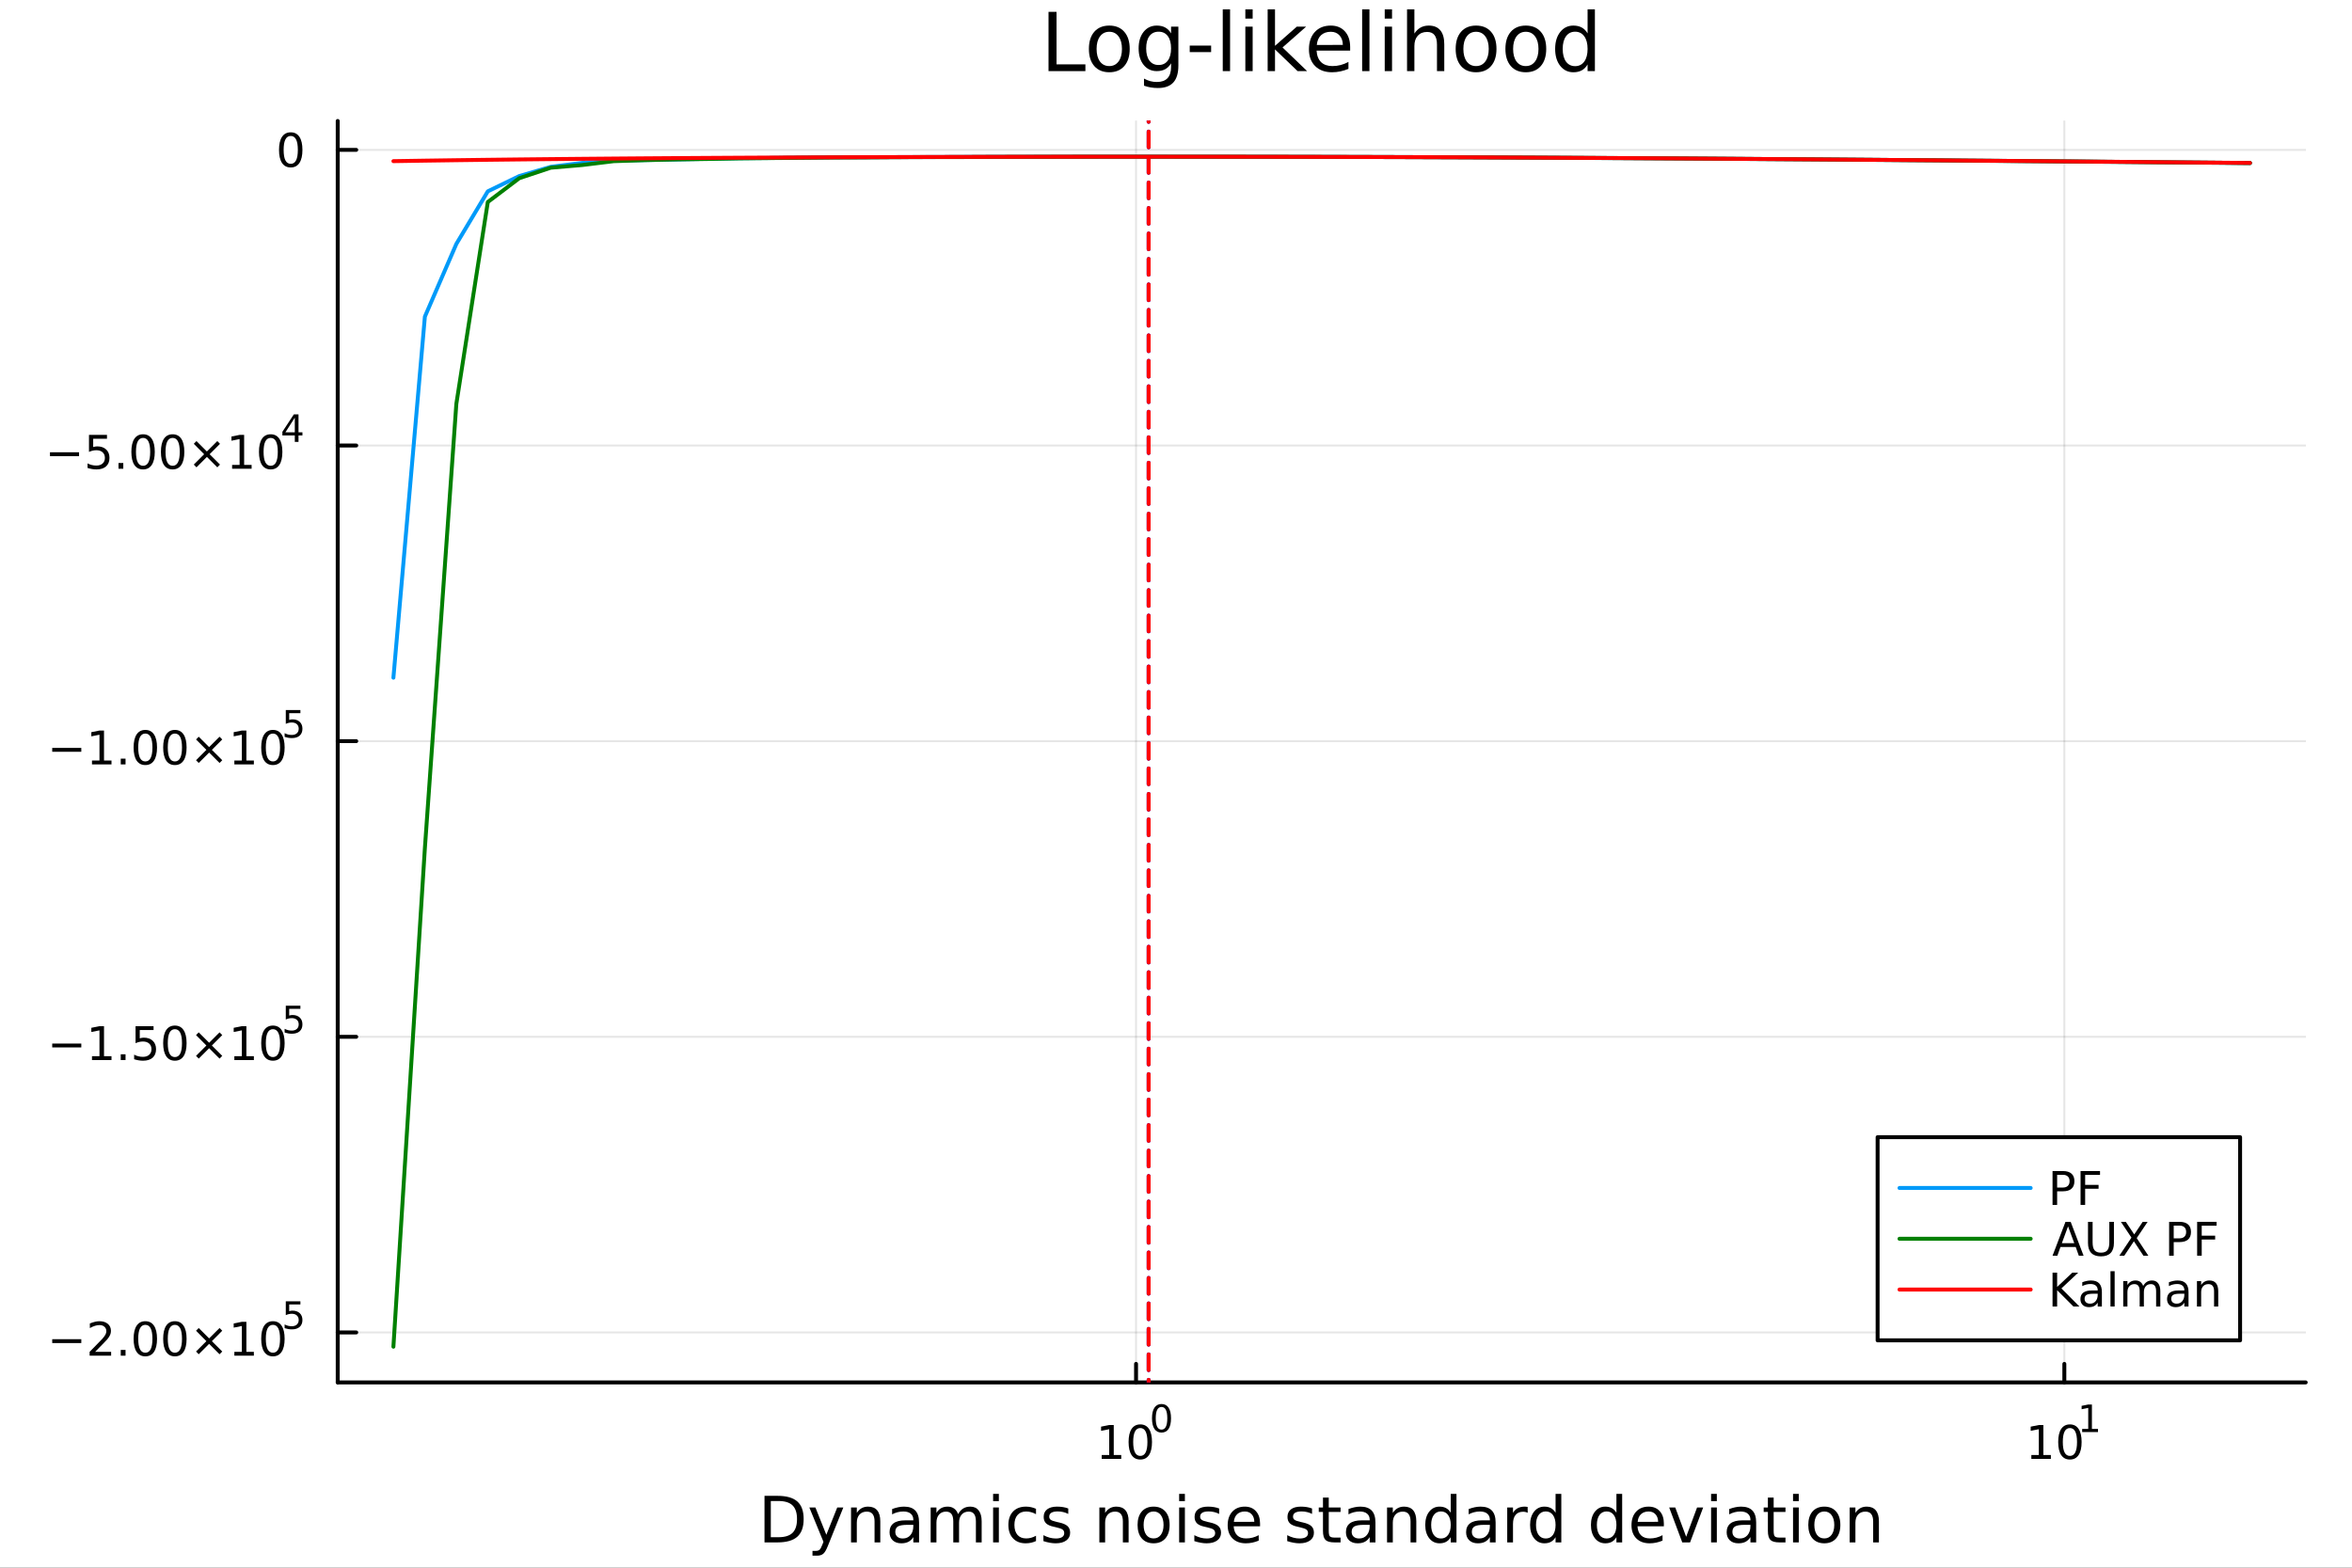 <?xml version="1.0" encoding="utf-8"?>
<svg xmlns="http://www.w3.org/2000/svg" xmlns:xlink="http://www.w3.org/1999/xlink" width="600" height="400" viewBox="0 0 2400 1600">
<rect x="0" y="0" width="2400" height="1600" fill="#333333" stroke="none"/>
<defs>
  <clipPath id="clip930">
    <rect x="0" y="0" width="2400" height="1600"/>
  </clipPath>
</defs>
<path clip-path="url(#clip930)" d="M0 1600 L2400 1600 L2400 0 L0 0  Z" fill="#ffffff" fill-rule="evenodd" fill-opacity="1"/>
<defs>
  <clipPath id="clip931">
    <rect x="480" y="0" width="1681" height="1600"/>
  </clipPath>
</defs>
<path clip-path="url(#clip930)" d="M344.606 1410.9 L2352.76 1410.9 L2352.76 123.472 L344.606 123.472  Z" fill="#ffffff" fill-rule="evenodd" fill-opacity="1"/>
<defs>
  <clipPath id="clip932">
    <rect x="344" y="123" width="2009" height="1288"/>
  </clipPath>
</defs>
<polyline clip-path="url(#clip932)" style="stroke:#000000; stroke-linecap:round; stroke-linejoin:round; stroke-width:2; stroke-opacity:0.1; fill:none" points="1159.23,1410.9 1159.23,123.472 "/>
<polyline clip-path="url(#clip932)" style="stroke:#000000; stroke-linecap:round; stroke-linejoin:round; stroke-width:2; stroke-opacity:0.1; fill:none" points="2106.47,1410.9 2106.47,123.472 "/>
<polyline clip-path="url(#clip932)" style="stroke:#000000; stroke-linecap:round; stroke-linejoin:round; stroke-width:2; stroke-opacity:0.1; fill:none" points="344.606,1359.9 2352.76,1359.9 "/>
<polyline clip-path="url(#clip932)" style="stroke:#000000; stroke-linecap:round; stroke-linejoin:round; stroke-width:2; stroke-opacity:0.1; fill:none" points="344.606,1058.17 2352.76,1058.17 "/>
<polyline clip-path="url(#clip932)" style="stroke:#000000; stroke-linecap:round; stroke-linejoin:round; stroke-width:2; stroke-opacity:0.1; fill:none" points="344.606,756.43 2352.76,756.43 "/>
<polyline clip-path="url(#clip932)" style="stroke:#000000; stroke-linecap:round; stroke-linejoin:round; stroke-width:2; stroke-opacity:0.1; fill:none" points="344.606,454.693 2352.76,454.693 "/>
<polyline clip-path="url(#clip932)" style="stroke:#000000; stroke-linecap:round; stroke-linejoin:round; stroke-width:2; stroke-opacity:0.1; fill:none" points="344.606,152.957 2352.76,152.957 "/>
<polyline clip-path="url(#clip930)" style="stroke:#000000; stroke-linecap:round; stroke-linejoin:round; stroke-width:4; stroke-opacity:1; fill:none" points="344.606,1410.9 2352.76,1410.9 "/>
<polyline clip-path="url(#clip930)" style="stroke:#000000; stroke-linecap:round; stroke-linejoin:round; stroke-width:4; stroke-opacity:1; fill:none" points="1159.23,1410.9 1159.23,1392 "/>
<polyline clip-path="url(#clip930)" style="stroke:#000000; stroke-linecap:round; stroke-linejoin:round; stroke-width:4; stroke-opacity:1; fill:none" points="2106.47,1410.9 2106.47,1392 "/>
<path clip-path="url(#clip930)" d="M1124.22 1485.02 L1131.85 1485.02 L1131.85 1458.66 L1123.54 1460.32 L1123.54 1456.06 L1131.81 1454.4 L1136.48 1454.4 L1136.48 1485.02 L1144.12 1485.02 L1144.12 1488.96 L1124.22 1488.96 L1124.22 1485.02 Z" fill="#000000" fill-rule="nonzero" fill-opacity="1" /><path clip-path="url(#clip930)" d="M1163.57 1457.48 Q1159.96 1457.48 1158.13 1461.04 Q1156.32 1464.58 1156.32 1471.71 Q1156.32 1478.82 1158.13 1482.38 Q1159.96 1485.92 1163.57 1485.92 Q1167.2 1485.92 1169.01 1482.38 Q1170.84 1478.82 1170.84 1471.71 Q1170.84 1464.58 1169.01 1461.04 Q1167.2 1457.48 1163.57 1457.48 M1163.57 1453.77 Q1169.38 1453.77 1172.43 1458.38 Q1175.51 1462.96 1175.51 1471.71 Q1175.51 1480.44 1172.43 1485.04 Q1169.38 1489.63 1163.57 1489.63 Q1157.76 1489.63 1154.68 1485.04 Q1151.62 1480.44 1151.62 1471.71 Q1151.62 1462.96 1154.68 1458.38 Q1157.76 1453.77 1163.57 1453.77 Z" fill="#000000" fill-rule="nonzero" fill-opacity="1" /><path clip-path="url(#clip930)" d="M1185.22 1435.97 Q1182.28 1435.97 1180.8 1438.86 Q1179.33 1441.74 1179.33 1447.53 Q1179.33 1453.31 1180.8 1456.2 Q1182.28 1459.08 1185.22 1459.08 Q1188.17 1459.08 1189.64 1456.2 Q1191.12 1453.31 1191.12 1447.53 Q1191.12 1441.74 1189.64 1438.86 Q1188.17 1435.97 1185.22 1435.97 M1185.22 1432.96 Q1189.94 1432.96 1192.42 1436.7 Q1194.92 1440.43 1194.92 1447.53 Q1194.92 1454.62 1192.42 1458.37 Q1189.94 1462.09 1185.22 1462.09 Q1180.5 1462.09 1177.99 1458.37 Q1175.51 1454.62 1175.51 1447.53 Q1175.51 1440.43 1177.99 1436.7 Q1180.5 1432.96 1185.22 1432.96 Z" fill="#000000" fill-rule="nonzero" fill-opacity="1" /><path clip-path="url(#clip930)" d="M2072.8 1485.02 L2080.44 1485.02 L2080.44 1458.66 L2072.13 1460.32 L2072.13 1456.06 L2080.39 1454.4 L2085.07 1454.4 L2085.07 1485.02 L2092.71 1485.02 L2092.71 1488.96 L2072.8 1488.96 L2072.8 1485.02 Z" fill="#000000" fill-rule="nonzero" fill-opacity="1" /><path clip-path="url(#clip930)" d="M2112.15 1457.48 Q2108.54 1457.48 2106.71 1461.04 Q2104.91 1464.58 2104.91 1471.71 Q2104.91 1478.82 2106.71 1482.38 Q2108.54 1485.92 2112.15 1485.92 Q2115.79 1485.92 2117.59 1482.38 Q2119.42 1478.82 2119.42 1471.71 Q2119.42 1464.58 2117.59 1461.04 Q2115.79 1457.48 2112.15 1457.48 M2112.15 1453.77 Q2117.96 1453.77 2121.02 1458.38 Q2124.1 1462.96 2124.1 1471.71 Q2124.1 1480.44 2121.02 1485.04 Q2117.96 1489.63 2112.15 1489.63 Q2106.34 1489.63 2103.26 1485.04 Q2100.21 1480.44 2100.21 1471.71 Q2100.21 1462.96 2103.26 1458.38 Q2106.34 1453.77 2112.15 1453.77 Z" fill="#000000" fill-rule="nonzero" fill-opacity="1" /><path clip-path="url(#clip930)" d="M2124.64 1458.35 L2130.85 1458.35 L2130.85 1436.93 L2124.1 1438.28 L2124.1 1434.82 L2130.81 1433.47 L2134.61 1433.47 L2134.61 1458.35 L2140.82 1458.35 L2140.82 1461.55 L2124.64 1461.55 L2124.64 1458.35 Z" fill="#000000" fill-rule="nonzero" fill-opacity="1" /><path clip-path="url(#clip930)" d="M786.542 1531.95 L786.542 1568.9 L794.308 1568.9 Q804.143 1568.9 808.694 1564.45 Q813.278 1559.99 813.278 1550.38 Q813.278 1540.83 808.694 1536.4 Q804.143 1531.95 794.308 1531.95 L786.542 1531.95 M780.112 1526.67 L793.321 1526.67 Q807.135 1526.67 813.596 1532.43 Q820.057 1538.16 820.057 1550.38 Q820.057 1562.66 813.564 1568.42 Q807.071 1574.19 793.321 1574.19 L780.112 1574.19 L780.112 1526.67 Z" fill="#000000" fill-rule="nonzero" fill-opacity="1" /><path clip-path="url(#clip930)" d="M844.883 1577.5 Q842.401 1583.86 840.045 1585.8 Q837.69 1587.74 833.743 1587.74 L829.064 1587.74 L829.064 1582.84 L832.502 1582.84 Q834.921 1582.84 836.258 1581.7 Q837.595 1580.55 839.218 1576.29 L840.268 1573.61 L825.85 1538.54 L832.056 1538.54 L843.196 1566.42 L854.336 1538.54 L860.543 1538.54 L844.883 1577.5 Z" fill="#000000" fill-rule="nonzero" fill-opacity="1" /><path clip-path="url(#clip930)" d="M898.26 1552.67 L898.26 1574.19 L892.403 1574.19 L892.403 1552.86 Q892.403 1547.8 890.43 1545.29 Q888.457 1542.77 884.51 1542.77 Q879.767 1542.77 877.03 1545.79 Q874.293 1548.82 874.293 1554.04 L874.293 1574.19 L868.405 1574.19 L868.405 1538.54 L874.293 1538.54 L874.293 1544.08 Q876.394 1540.86 879.226 1539.27 Q882.091 1537.68 885.815 1537.68 Q891.958 1537.68 895.109 1541.5 Q898.26 1545.29 898.26 1552.67 Z" fill="#000000" fill-rule="nonzero" fill-opacity="1" /><path clip-path="url(#clip930)" d="M926.142 1556.27 Q919.044 1556.27 916.306 1557.89 Q913.569 1559.51 913.569 1563.43 Q913.569 1566.55 915.606 1568.39 Q917.675 1570.21 921.208 1570.21 Q926.078 1570.21 929.006 1566.77 Q931.966 1563.3 931.966 1557.57 L931.966 1556.27 L926.142 1556.27 M937.823 1553.85 L937.823 1574.19 L931.966 1574.19 L931.966 1568.77 Q929.961 1572.02 926.969 1573.58 Q923.977 1575.11 919.648 1575.11 Q914.174 1575.11 910.927 1572.05 Q907.713 1568.97 907.713 1563.81 Q907.713 1557.79 911.723 1554.74 Q915.765 1551.68 923.754 1551.68 L931.966 1551.68 L931.966 1551.11 Q931.966 1547.07 929.293 1544.87 Q926.651 1542.64 921.845 1542.64 Q918.789 1542.64 915.893 1543.38 Q912.996 1544.11 910.323 1545.57 L910.323 1540.16 Q913.537 1538.92 916.561 1538.31 Q919.585 1537.68 922.449 1537.68 Q930.184 1537.68 934.003 1541.69 Q937.823 1545.7 937.823 1553.85 Z" fill="#000000" fill-rule="nonzero" fill-opacity="1" /><path clip-path="url(#clip930)" d="M977.64 1545.38 Q979.836 1541.43 982.892 1539.56 Q985.947 1537.68 990.085 1537.68 Q995.655 1537.68 998.679 1541.59 Q1001.7 1545.48 1001.7 1552.67 L1001.7 1574.19 L995.814 1574.19 L995.814 1552.86 Q995.814 1547.74 994 1545.25 Q992.186 1542.77 988.462 1542.77 Q983.91 1542.77 981.269 1545.79 Q978.627 1548.82 978.627 1554.04 L978.627 1574.19 L972.738 1574.19 L972.738 1552.86 Q972.738 1547.7 970.924 1545.25 Q969.11 1542.77 965.322 1542.77 Q960.835 1542.77 958.193 1545.83 Q955.551 1548.85 955.551 1554.04 L955.551 1574.19 L949.663 1574.19 L949.663 1538.54 L955.551 1538.54 L955.551 1544.08 Q957.556 1540.8 960.357 1539.24 Q963.158 1537.68 967.009 1537.68 Q970.892 1537.68 973.598 1539.65 Q976.335 1541.62 977.64 1545.38 Z" fill="#000000" fill-rule="nonzero" fill-opacity="1" /><path clip-path="url(#clip930)" d="M1013.38 1538.54 L1019.24 1538.54 L1019.24 1574.19 L1013.38 1574.19 L1013.38 1538.54 M1013.38 1524.66 L1019.24 1524.66 L1019.24 1532.08 L1013.38 1532.08 L1013.38 1524.66 Z" fill="#000000" fill-rule="nonzero" fill-opacity="1" /><path clip-path="url(#clip930)" d="M1057.15 1539.91 L1057.15 1545.38 Q1054.67 1544.01 1052.15 1543.34 Q1049.67 1542.64 1047.12 1542.64 Q1041.42 1542.64 1038.27 1546.27 Q1035.12 1549.87 1035.12 1556.39 Q1035.12 1562.92 1038.27 1566.55 Q1041.42 1570.14 1047.12 1570.14 Q1049.67 1570.14 1052.15 1569.47 Q1054.67 1568.77 1057.15 1567.41 L1057.15 1572.82 Q1054.7 1573.96 1052.06 1574.54 Q1049.45 1575.11 1046.49 1575.11 Q1038.43 1575.11 1033.69 1570.05 Q1028.95 1564.99 1028.95 1556.39 Q1028.95 1547.67 1033.72 1542.68 Q1038.53 1537.68 1046.87 1537.68 Q1049.57 1537.68 1052.15 1538.25 Q1054.73 1538.79 1057.15 1539.91 Z" fill="#000000" fill-rule="nonzero" fill-opacity="1" /><path clip-path="url(#clip930)" d="M1090.06 1539.59 L1090.06 1545.13 Q1087.58 1543.85 1084.9 1543.22 Q1082.23 1542.58 1079.36 1542.58 Q1075 1542.58 1072.81 1543.92 Q1070.64 1545.25 1070.64 1547.93 Q1070.64 1549.96 1072.2 1551.14 Q1073.76 1552.29 1078.47 1553.34 L1080.48 1553.78 Q1086.72 1555.12 1089.33 1557.57 Q1091.97 1559.99 1091.97 1564.35 Q1091.97 1569.32 1088.02 1572.21 Q1084.11 1575.11 1077.23 1575.11 Q1074.37 1575.11 1071.25 1574.54 Q1068.16 1573.99 1064.72 1572.88 L1064.72 1566.83 Q1067.97 1568.52 1071.12 1569.38 Q1074.27 1570.21 1077.36 1570.21 Q1081.5 1570.21 1083.72 1568.81 Q1085.95 1567.37 1085.95 1564.8 Q1085.95 1562.41 1084.33 1561.14 Q1082.74 1559.86 1077.3 1558.68 L1075.26 1558.21 Q1069.82 1557.06 1067.4 1554.71 Q1064.98 1552.32 1064.98 1548.18 Q1064.98 1543.15 1068.54 1540.42 Q1072.11 1537.68 1078.66 1537.68 Q1081.91 1537.68 1084.77 1538.16 Q1087.64 1538.63 1090.06 1539.59 Z" fill="#000000" fill-rule="nonzero" fill-opacity="1" /><path clip-path="url(#clip930)" d="M1151.65 1552.67 L1151.65 1574.19 L1145.79 1574.19 L1145.79 1552.86 Q1145.79 1547.8 1143.82 1545.29 Q1141.84 1542.77 1137.9 1542.77 Q1133.15 1542.77 1130.42 1545.79 Q1127.68 1548.82 1127.68 1554.04 L1127.68 1574.19 L1121.79 1574.19 L1121.79 1538.54 L1127.68 1538.54 L1127.68 1544.08 Q1129.78 1540.86 1132.61 1539.27 Q1135.48 1537.68 1139.2 1537.68 Q1145.34 1537.68 1148.5 1541.5 Q1151.65 1545.29 1151.65 1552.67 Z" fill="#000000" fill-rule="nonzero" fill-opacity="1" /><path clip-path="url(#clip930)" d="M1177.14 1542.64 Q1172.43 1542.64 1169.69 1546.34 Q1166.96 1550 1166.96 1556.39 Q1166.96 1562.79 1169.66 1566.48 Q1172.4 1570.14 1177.14 1570.14 Q1181.82 1570.14 1184.56 1566.45 Q1187.29 1562.76 1187.29 1556.39 Q1187.29 1550.06 1184.56 1546.37 Q1181.82 1542.64 1177.14 1542.64 M1177.14 1537.68 Q1184.78 1537.68 1189.14 1542.64 Q1193.5 1547.61 1193.5 1556.39 Q1193.5 1565.15 1189.14 1570.14 Q1184.78 1575.11 1177.14 1575.11 Q1169.47 1575.11 1165.11 1570.14 Q1160.78 1565.15 1160.78 1556.39 Q1160.78 1547.61 1165.11 1542.64 Q1169.47 1537.68 1177.14 1537.68 Z" fill="#000000" fill-rule="nonzero" fill-opacity="1" /><path clip-path="url(#clip930)" d="M1203.21 1538.54 L1209.07 1538.54 L1209.07 1574.19 L1203.21 1574.19 L1203.21 1538.54 M1203.21 1524.66 L1209.07 1524.66 L1209.07 1532.08 L1203.21 1532.08 L1203.21 1524.66 Z" fill="#000000" fill-rule="nonzero" fill-opacity="1" /><path clip-path="url(#clip930)" d="M1244.04 1539.59 L1244.04 1545.13 Q1241.56 1543.85 1238.89 1543.22 Q1236.22 1542.58 1233.35 1542.58 Q1228.99 1542.58 1226.79 1543.92 Q1224.63 1545.25 1224.63 1547.93 Q1224.63 1549.96 1226.19 1551.14 Q1227.75 1552.29 1232.46 1553.34 L1234.46 1553.78 Q1240.7 1555.12 1243.31 1557.57 Q1245.95 1559.99 1245.95 1564.35 Q1245.95 1569.32 1242.01 1572.21 Q1238.09 1575.11 1231.22 1575.11 Q1228.35 1575.11 1225.23 1574.54 Q1222.15 1573.99 1218.71 1572.88 L1218.71 1566.83 Q1221.96 1568.52 1225.11 1569.38 Q1228.26 1570.21 1231.35 1570.21 Q1235.48 1570.21 1237.71 1568.81 Q1239.94 1567.37 1239.94 1564.8 Q1239.94 1562.41 1238.32 1561.14 Q1236.72 1559.86 1231.28 1558.68 L1229.24 1558.21 Q1223.8 1557.06 1221.38 1554.71 Q1218.96 1552.32 1218.96 1548.18 Q1218.96 1543.15 1222.53 1540.42 Q1226.09 1537.68 1232.65 1537.68 Q1235.9 1537.68 1238.76 1538.16 Q1241.63 1538.63 1244.04 1539.59 Z" fill="#000000" fill-rule="nonzero" fill-opacity="1" /><path clip-path="url(#clip930)" d="M1285.77 1554.9 L1285.77 1557.76 L1258.85 1557.76 Q1259.23 1563.81 1262.47 1566.99 Q1265.75 1570.14 1271.58 1570.14 Q1274.95 1570.14 1278.1 1569.32 Q1281.28 1568.49 1284.4 1566.83 L1284.4 1572.37 Q1281.25 1573.71 1277.94 1574.41 Q1274.63 1575.11 1271.23 1575.11 Q1262.7 1575.11 1257.7 1570.14 Q1252.73 1565.18 1252.73 1556.71 Q1252.73 1547.96 1257.44 1542.83 Q1262.19 1537.68 1270.21 1537.68 Q1277.4 1537.68 1281.57 1542.33 Q1285.77 1546.94 1285.77 1554.9 M1279.92 1553.18 Q1279.85 1548.37 1277.21 1545.51 Q1274.6 1542.64 1270.27 1542.64 Q1265.37 1542.64 1262.41 1545.41 Q1259.48 1548.18 1259.04 1553.21 L1279.92 1553.18 Z" fill="#000000" fill-rule="nonzero" fill-opacity="1" /><path clip-path="url(#clip930)" d="M1338.83 1539.59 L1338.83 1545.13 Q1336.35 1543.85 1333.67 1543.22 Q1331 1542.58 1328.14 1542.58 Q1323.78 1542.58 1321.58 1543.92 Q1319.41 1545.25 1319.41 1547.93 Q1319.41 1549.96 1320.97 1551.14 Q1322.53 1552.29 1327.24 1553.34 L1329.25 1553.78 Q1335.49 1555.12 1338.1 1557.57 Q1340.74 1559.99 1340.74 1564.35 Q1340.74 1569.32 1336.79 1572.21 Q1332.88 1575.11 1326 1575.11 Q1323.14 1575.11 1320.02 1574.54 Q1316.93 1573.99 1313.49 1572.88 L1313.49 1566.83 Q1316.74 1568.52 1319.89 1569.38 Q1323.04 1570.21 1326.13 1570.21 Q1330.27 1570.21 1332.5 1568.81 Q1334.72 1567.37 1334.72 1564.8 Q1334.72 1562.41 1333.1 1561.14 Q1331.51 1559.86 1326.07 1558.68 L1324.03 1558.21 Q1318.59 1557.06 1316.17 1554.71 Q1313.75 1552.32 1313.75 1548.18 Q1313.75 1543.15 1317.31 1540.42 Q1320.88 1537.68 1327.44 1537.68 Q1330.68 1537.68 1333.55 1538.16 Q1336.41 1538.63 1338.83 1539.59 Z" fill="#000000" fill-rule="nonzero" fill-opacity="1" /><path clip-path="url(#clip930)" d="M1355.86 1528.42 L1355.86 1538.54 L1367.92 1538.54 L1367.92 1543.09 L1355.86 1543.09 L1355.86 1562.44 Q1355.86 1566.8 1357.04 1568.04 Q1358.25 1569.28 1361.91 1569.28 L1367.92 1569.28 L1367.92 1574.19 L1361.91 1574.19 Q1355.13 1574.19 1352.55 1571.67 Q1349.97 1569.12 1349.97 1562.44 L1349.97 1543.09 L1345.67 1543.09 L1345.67 1538.54 L1349.97 1538.54 L1349.97 1528.42 L1355.86 1528.42 Z" fill="#000000" fill-rule="nonzero" fill-opacity="1" /><path clip-path="url(#clip930)" d="M1391.82 1556.27 Q1384.73 1556.27 1381.99 1557.89 Q1379.25 1559.51 1379.25 1563.43 Q1379.25 1566.55 1381.29 1568.39 Q1383.36 1570.21 1386.89 1570.21 Q1391.76 1570.21 1394.69 1566.77 Q1397.65 1563.3 1397.65 1557.57 L1397.65 1556.27 L1391.82 1556.27 M1403.51 1553.85 L1403.51 1574.19 L1397.65 1574.19 L1397.65 1568.77 Q1395.64 1572.02 1392.65 1573.58 Q1389.66 1575.11 1385.33 1575.11 Q1379.86 1575.11 1376.61 1572.05 Q1373.4 1568.97 1373.4 1563.81 Q1373.4 1557.79 1377.41 1554.74 Q1381.45 1551.68 1389.44 1551.68 L1397.65 1551.68 L1397.65 1551.11 Q1397.65 1547.07 1394.98 1544.87 Q1392.33 1542.64 1387.53 1542.64 Q1384.47 1542.64 1381.58 1543.38 Q1378.68 1544.11 1376.01 1545.57 L1376.01 1540.16 Q1379.22 1538.92 1382.24 1538.31 Q1385.27 1537.68 1388.13 1537.68 Q1395.87 1537.68 1399.69 1541.69 Q1403.51 1545.7 1403.51 1553.85 Z" fill="#000000" fill-rule="nonzero" fill-opacity="1" /><path clip-path="url(#clip930)" d="M1445.2 1552.67 L1445.2 1574.19 L1439.34 1574.19 L1439.34 1552.86 Q1439.34 1547.8 1437.37 1545.29 Q1435.4 1542.77 1431.45 1542.77 Q1426.71 1542.77 1423.97 1545.79 Q1421.23 1548.82 1421.23 1554.04 L1421.23 1574.19 L1415.35 1574.19 L1415.35 1538.54 L1421.23 1538.54 L1421.23 1544.08 Q1423.34 1540.86 1426.17 1539.27 Q1429.03 1537.68 1432.76 1537.68 Q1438.9 1537.68 1442.05 1541.5 Q1445.2 1545.29 1445.2 1552.67 Z" fill="#000000" fill-rule="nonzero" fill-opacity="1" /><path clip-path="url(#clip930)" d="M1480.34 1543.95 L1480.34 1524.66 L1486.2 1524.66 L1486.2 1574.19 L1480.34 1574.19 L1480.34 1568.84 Q1478.49 1572.02 1475.66 1573.58 Q1472.86 1575.11 1468.91 1575.11 Q1462.45 1575.11 1458.38 1569.95 Q1454.34 1564.8 1454.34 1556.39 Q1454.34 1547.99 1458.38 1542.83 Q1462.45 1537.68 1468.91 1537.68 Q1472.86 1537.68 1475.66 1539.24 Q1478.49 1540.77 1480.34 1543.95 M1460.38 1556.39 Q1460.38 1562.85 1463.03 1566.55 Q1465.7 1570.21 1470.35 1570.21 Q1474.99 1570.21 1477.67 1566.55 Q1480.34 1562.85 1480.34 1556.39 Q1480.34 1549.93 1477.67 1546.27 Q1474.99 1542.58 1470.35 1542.58 Q1465.7 1542.58 1463.03 1546.27 Q1460.38 1549.93 1460.38 1556.39 Z" fill="#000000" fill-rule="nonzero" fill-opacity="1" /><path clip-path="url(#clip930)" d="M1514.46 1556.27 Q1507.36 1556.27 1504.63 1557.89 Q1501.89 1559.51 1501.89 1563.43 Q1501.89 1566.55 1503.92 1568.39 Q1505.99 1570.21 1509.53 1570.21 Q1514.4 1570.21 1517.32 1566.77 Q1520.28 1563.3 1520.28 1557.57 L1520.28 1556.27 L1514.46 1556.27 M1526.14 1553.85 L1526.14 1574.19 L1520.28 1574.19 L1520.28 1568.77 Q1518.28 1572.02 1515.29 1573.58 Q1512.3 1575.11 1507.97 1575.11 Q1502.49 1575.11 1499.25 1572.05 Q1496.03 1568.97 1496.03 1563.81 Q1496.03 1557.79 1500.04 1554.74 Q1504.08 1551.68 1512.07 1551.68 L1520.28 1551.68 L1520.28 1551.11 Q1520.28 1547.07 1517.61 1544.87 Q1514.97 1542.64 1510.16 1542.64 Q1507.11 1542.64 1504.21 1543.38 Q1501.31 1544.11 1498.64 1545.57 L1498.64 1540.16 Q1501.86 1538.92 1504.88 1538.31 Q1507.9 1537.68 1510.77 1537.68 Q1518.5 1537.68 1522.32 1541.69 Q1526.14 1545.7 1526.14 1553.85 Z" fill="#000000" fill-rule="nonzero" fill-opacity="1" /><path clip-path="url(#clip930)" d="M1558.86 1544.01 Q1557.87 1543.44 1556.7 1543.18 Q1555.55 1542.9 1554.15 1542.9 Q1549.19 1542.9 1546.51 1546.14 Q1543.87 1549.36 1543.87 1555.41 L1543.87 1574.19 L1537.98 1574.19 L1537.98 1538.54 L1543.87 1538.54 L1543.87 1544.08 Q1545.72 1540.83 1548.68 1539.27 Q1551.64 1537.68 1555.87 1537.68 Q1556.47 1537.68 1557.21 1537.77 Q1557.94 1537.84 1558.83 1538 L1558.86 1544.01 Z" fill="#000000" fill-rule="nonzero" fill-opacity="1" /><path clip-path="url(#clip930)" d="M1587.32 1543.95 L1587.32 1524.66 L1593.17 1524.66 L1593.17 1574.19 L1587.32 1574.19 L1587.32 1568.84 Q1585.47 1572.02 1582.64 1573.58 Q1579.84 1575.11 1575.89 1575.11 Q1569.43 1575.11 1565.35 1569.95 Q1561.31 1564.8 1561.31 1556.39 Q1561.31 1547.99 1565.35 1542.83 Q1569.43 1537.68 1575.89 1537.68 Q1579.84 1537.68 1582.64 1539.24 Q1585.47 1540.77 1587.32 1543.95 M1567.36 1556.39 Q1567.36 1562.85 1570 1566.55 Q1572.67 1570.21 1577.32 1570.21 Q1581.97 1570.21 1584.64 1566.55 Q1587.32 1562.85 1587.32 1556.39 Q1587.32 1549.93 1584.64 1546.27 Q1581.97 1542.58 1577.32 1542.58 Q1572.67 1542.58 1570 1546.27 Q1567.36 1549.93 1567.36 1556.39 Z" fill="#000000" fill-rule="nonzero" fill-opacity="1" /><path clip-path="url(#clip930)" d="M1649.41 1543.95 L1649.41 1524.66 L1655.27 1524.66 L1655.27 1574.19 L1649.41 1574.19 L1649.41 1568.84 Q1647.57 1572.02 1644.73 1573.58 Q1641.93 1575.11 1637.99 1575.11 Q1631.53 1575.11 1627.45 1569.95 Q1623.41 1564.8 1623.41 1556.39 Q1623.41 1547.99 1627.45 1542.83 Q1631.53 1537.68 1637.99 1537.68 Q1641.93 1537.68 1644.73 1539.24 Q1647.57 1540.77 1649.41 1543.95 M1629.46 1556.39 Q1629.46 1562.85 1632.1 1566.55 Q1634.77 1570.21 1639.42 1570.21 Q1644.07 1570.21 1646.74 1566.55 Q1649.41 1562.85 1649.41 1556.39 Q1649.41 1549.93 1646.74 1546.27 Q1644.07 1542.58 1639.42 1542.58 Q1634.77 1542.58 1632.1 1546.27 Q1629.46 1549.93 1629.46 1556.39 Z" fill="#000000" fill-rule="nonzero" fill-opacity="1" /><path clip-path="url(#clip930)" d="M1697.82 1554.9 L1697.82 1557.76 L1670.9 1557.76 Q1671.28 1563.81 1674.53 1566.99 Q1677.8 1570.14 1683.63 1570.14 Q1687 1570.14 1690.15 1569.32 Q1693.34 1568.49 1696.46 1566.83 L1696.46 1572.37 Q1693.3 1573.71 1689.99 1574.41 Q1686.68 1575.11 1683.28 1575.11 Q1674.75 1575.11 1669.75 1570.14 Q1664.79 1565.18 1664.79 1556.71 Q1664.79 1547.96 1669.5 1542.83 Q1674.24 1537.68 1682.26 1537.68 Q1689.45 1537.68 1693.62 1542.33 Q1697.82 1546.94 1697.82 1554.9 M1691.97 1553.18 Q1691.9 1548.37 1689.26 1545.51 Q1686.65 1542.64 1682.32 1542.64 Q1677.42 1542.64 1674.46 1545.41 Q1671.53 1548.18 1671.09 1553.21 L1691.97 1553.18 Z" fill="#000000" fill-rule="nonzero" fill-opacity="1" /><path clip-path="url(#clip930)" d="M1703.24 1538.54 L1709.44 1538.54 L1720.58 1568.46 L1731.72 1538.54 L1737.93 1538.54 L1724.56 1574.19 L1716.6 1574.19 L1703.24 1538.54 Z" fill="#000000" fill-rule="nonzero" fill-opacity="1" /><path clip-path="url(#clip930)" d="M1746.01 1538.54 L1751.87 1538.54 L1751.87 1574.19 L1746.01 1574.19 L1746.01 1538.54 M1746.01 1524.66 L1751.87 1524.66 L1751.87 1532.08 L1746.01 1532.08 L1746.01 1524.66 Z" fill="#000000" fill-rule="nonzero" fill-opacity="1" /><path clip-path="url(#clip930)" d="M1780.32 1556.27 Q1773.23 1556.27 1770.49 1557.89 Q1767.75 1559.51 1767.75 1563.43 Q1767.75 1566.55 1769.79 1568.39 Q1771.86 1570.21 1775.39 1570.21 Q1780.26 1570.21 1783.19 1566.77 Q1786.15 1563.3 1786.15 1557.57 L1786.15 1556.27 L1780.32 1556.27 M1792 1553.85 L1792 1574.19 L1786.15 1574.19 L1786.15 1568.77 Q1784.14 1572.02 1781.15 1573.58 Q1778.16 1575.11 1773.83 1575.11 Q1768.36 1575.11 1765.11 1572.05 Q1761.9 1568.97 1761.9 1563.81 Q1761.9 1557.79 1765.91 1554.74 Q1769.95 1551.68 1777.94 1551.68 L1786.15 1551.68 L1786.15 1551.11 Q1786.15 1547.07 1783.47 1544.87 Q1780.83 1542.64 1776.03 1542.64 Q1772.97 1542.64 1770.08 1543.38 Q1767.18 1544.11 1764.51 1545.57 L1764.51 1540.16 Q1767.72 1538.92 1770.74 1538.31 Q1773.77 1537.68 1776.63 1537.68 Q1784.37 1537.68 1788.19 1541.69 Q1792 1545.7 1792 1553.85 Z" fill="#000000" fill-rule="nonzero" fill-opacity="1" /><path clip-path="url(#clip930)" d="M1809.86 1528.42 L1809.86 1538.54 L1821.92 1538.54 L1821.92 1543.09 L1809.86 1543.09 L1809.86 1562.44 Q1809.86 1566.8 1811.04 1568.04 Q1812.25 1569.28 1815.91 1569.28 L1821.92 1569.28 L1821.92 1574.19 L1815.91 1574.19 Q1809.13 1574.19 1806.55 1571.67 Q1803.97 1569.12 1803.97 1562.44 L1803.97 1543.09 L1799.68 1543.09 L1799.68 1538.54 L1803.97 1538.54 L1803.97 1528.42 L1809.86 1528.42 Z" fill="#000000" fill-rule="nonzero" fill-opacity="1" /><path clip-path="url(#clip930)" d="M1829.63 1538.54 L1835.48 1538.54 L1835.48 1574.19 L1829.63 1574.19 L1829.63 1538.54 M1829.63 1524.66 L1835.48 1524.66 L1835.48 1532.08 L1829.63 1532.08 L1829.63 1524.66 Z" fill="#000000" fill-rule="nonzero" fill-opacity="1" /><path clip-path="url(#clip930)" d="M1861.55 1542.64 Q1856.84 1542.64 1854.1 1546.34 Q1851.37 1550 1851.37 1556.39 Q1851.37 1562.79 1854.07 1566.48 Q1856.81 1570.14 1861.55 1570.14 Q1866.23 1570.14 1868.97 1566.45 Q1871.7 1562.76 1871.7 1556.39 Q1871.7 1550.06 1868.97 1546.37 Q1866.23 1542.64 1861.55 1542.64 M1861.55 1537.68 Q1869.19 1537.68 1873.55 1542.64 Q1877.91 1547.61 1877.91 1556.39 Q1877.91 1565.15 1873.55 1570.14 Q1869.19 1575.11 1861.55 1575.11 Q1853.88 1575.11 1849.52 1570.14 Q1845.19 1565.15 1845.19 1556.39 Q1845.19 1547.61 1849.52 1542.64 Q1853.88 1537.68 1861.55 1537.68 Z" fill="#000000" fill-rule="nonzero" fill-opacity="1" /><path clip-path="url(#clip930)" d="M1917.25 1552.67 L1917.25 1574.19 L1911.39 1574.19 L1911.39 1552.86 Q1911.39 1547.8 1909.42 1545.29 Q1907.45 1542.77 1903.5 1542.77 Q1898.76 1542.77 1896.02 1545.79 Q1893.28 1548.82 1893.28 1554.04 L1893.28 1574.19 L1887.4 1574.19 L1887.4 1538.54 L1893.28 1538.54 L1893.28 1544.08 Q1895.38 1540.86 1898.22 1539.27 Q1901.08 1537.68 1904.81 1537.68 Q1910.95 1537.68 1914.1 1541.5 Q1917.25 1545.29 1917.25 1552.67 Z" fill="#000000" fill-rule="nonzero" fill-opacity="1" /><polyline clip-path="url(#clip930)" style="stroke:#000000; stroke-linecap:round; stroke-linejoin:round; stroke-width:4; stroke-opacity:1; fill:none" points="344.606,1410.9 344.606,123.472 "/>
<polyline clip-path="url(#clip930)" style="stroke:#000000; stroke-linecap:round; stroke-linejoin:round; stroke-width:4; stroke-opacity:1; fill:none" points="344.606,1359.9 363.504,1359.9 "/>
<polyline clip-path="url(#clip930)" style="stroke:#000000; stroke-linecap:round; stroke-linejoin:round; stroke-width:4; stroke-opacity:1; fill:none" points="344.606,1058.17 363.504,1058.17 "/>
<polyline clip-path="url(#clip930)" style="stroke:#000000; stroke-linecap:round; stroke-linejoin:round; stroke-width:4; stroke-opacity:1; fill:none" points="344.606,756.43 363.504,756.43 "/>
<polyline clip-path="url(#clip930)" style="stroke:#000000; stroke-linecap:round; stroke-linejoin:round; stroke-width:4; stroke-opacity:1; fill:none" points="344.606,454.693 363.504,454.693 "/>
<polyline clip-path="url(#clip930)" style="stroke:#000000; stroke-linecap:round; stroke-linejoin:round; stroke-width:4; stroke-opacity:1; fill:none" points="344.606,152.957 363.504,152.957 "/>
<path clip-path="url(#clip930)" d="M53.287 1366.8 L82.962 1366.8 L82.962 1370.74 L53.287 1370.74 L53.287 1366.8 Z" fill="#000000" fill-rule="nonzero" fill-opacity="1" /><path clip-path="url(#clip930)" d="M97.083 1379.69 L113.402 1379.69 L113.402 1383.63 L91.458 1383.63 L91.458 1379.69 Q94.12 1376.94 98.703 1372.31 Q103.31 1367.66 104.49 1366.32 Q106.735 1363.79 107.615 1362.06 Q108.518 1360.3 108.518 1358.61 Q108.518 1355.85 106.573 1354.12 Q104.652 1352.38 101.55 1352.38 Q99.351 1352.38 96.898 1353.14 Q94.467 1353.91 91.689 1355.46 L91.689 1350.74 Q94.513 1349.6 96.967 1349.02 Q99.421 1348.45 101.458 1348.45 Q106.828 1348.45 110.022 1351.13 Q113.217 1353.82 113.217 1358.31 Q113.217 1360.44 112.407 1362.36 Q111.62 1364.26 109.513 1366.85 Q108.935 1367.52 105.833 1370.74 Q102.731 1373.93 97.083 1379.69 Z" fill="#000000" fill-rule="nonzero" fill-opacity="1" /><path clip-path="url(#clip930)" d="M123.217 1377.75 L128.101 1377.75 L128.101 1383.63 L123.217 1383.63 L123.217 1377.75 Z" fill="#000000" fill-rule="nonzero" fill-opacity="1" /><path clip-path="url(#clip930)" d="M148.286 1352.15 Q144.675 1352.15 142.846 1355.71 Q141.041 1359.26 141.041 1366.38 Q141.041 1373.49 142.846 1377.06 Q144.675 1380.6 148.286 1380.6 Q151.92 1380.6 153.726 1377.06 Q155.555 1373.49 155.555 1366.38 Q155.555 1359.26 153.726 1355.71 Q151.92 1352.15 148.286 1352.15 M148.286 1348.45 Q154.096 1348.45 157.152 1353.05 Q160.231 1357.63 160.231 1366.38 Q160.231 1375.11 157.152 1379.72 Q154.096 1384.3 148.286 1384.3 Q142.476 1384.3 139.397 1379.72 Q136.342 1375.11 136.342 1366.38 Q136.342 1357.63 139.397 1353.05 Q142.476 1348.45 148.286 1348.45 Z" fill="#000000" fill-rule="nonzero" fill-opacity="1" /><path clip-path="url(#clip930)" d="M178.448 1352.15 Q174.837 1352.15 173.008 1355.71 Q171.203 1359.26 171.203 1366.38 Q171.203 1373.49 173.008 1377.06 Q174.837 1380.6 178.448 1380.6 Q182.082 1380.6 183.888 1377.06 Q185.717 1373.49 185.717 1366.38 Q185.717 1359.26 183.888 1355.71 Q182.082 1352.15 178.448 1352.15 M178.448 1348.45 Q184.258 1348.45 187.314 1353.05 Q190.392 1357.63 190.392 1366.38 Q190.392 1375.11 187.314 1379.72 Q184.258 1384.3 178.448 1384.3 Q172.638 1384.3 169.559 1379.72 Q166.504 1375.11 166.504 1366.38 Q166.504 1357.63 169.559 1353.05 Q172.638 1348.45 178.448 1348.45 Z" fill="#000000" fill-rule="nonzero" fill-opacity="1" /><path clip-path="url(#clip930)" d="M226.781 1358.17 L216.202 1368.79 L226.781 1379.37 L224.026 1382.17 L213.402 1371.55 L202.777 1382.17 L200.045 1379.37 L210.601 1368.79 L200.045 1358.17 L202.777 1355.37 L213.402 1365.99 L224.026 1355.37 L226.781 1358.17 Z" fill="#000000" fill-rule="nonzero" fill-opacity="1" /><path clip-path="url(#clip930)" d="M239.142 1379.69 L246.781 1379.69 L246.781 1353.33 L238.471 1355 L238.471 1350.74 L246.735 1349.07 L251.411 1349.07 L251.411 1379.69 L259.049 1379.69 L259.049 1383.63 L239.142 1383.63 L239.142 1379.69 Z" fill="#000000" fill-rule="nonzero" fill-opacity="1" /><path clip-path="url(#clip930)" d="M278.494 1352.15 Q274.883 1352.15 273.054 1355.71 Q271.248 1359.26 271.248 1366.38 Q271.248 1373.49 273.054 1377.06 Q274.883 1380.6 278.494 1380.6 Q282.128 1380.6 283.934 1377.06 Q285.762 1373.49 285.762 1366.38 Q285.762 1359.26 283.934 1355.71 Q282.128 1352.15 278.494 1352.15 M278.494 1348.45 Q284.304 1348.45 287.359 1353.05 Q290.438 1357.63 290.438 1366.38 Q290.438 1375.11 287.359 1379.72 Q284.304 1384.3 278.494 1384.3 Q272.684 1384.3 269.605 1379.72 Q266.549 1375.11 266.549 1366.38 Q266.549 1357.63 269.605 1353.05 Q272.684 1348.45 278.494 1348.45 Z" fill="#000000" fill-rule="nonzero" fill-opacity="1" /><path clip-path="url(#clip930)" d="M291.623 1328.14 L306.538 1328.14 L306.538 1331.34 L295.103 1331.34 L295.103 1338.22 Q295.93 1337.94 296.758 1337.81 Q297.585 1337.66 298.413 1337.66 Q303.115 1337.66 305.861 1340.23 Q308.606 1342.81 308.606 1347.21 Q308.606 1351.74 305.785 1354.26 Q302.964 1356.77 297.83 1356.77 Q296.062 1356.77 294.219 1356.46 Q292.394 1356.16 290.438 1355.56 L290.438 1351.74 Q292.131 1352.67 293.936 1353.12 Q295.742 1353.57 297.754 1353.57 Q301.008 1353.57 302.908 1351.86 Q304.807 1350.14 304.807 1347.21 Q304.807 1344.28 302.908 1342.57 Q301.008 1340.85 297.754 1340.85 Q296.231 1340.85 294.708 1341.19 Q293.203 1341.53 291.623 1342.25 L291.623 1328.14 Z" fill="#000000" fill-rule="nonzero" fill-opacity="1" /><path clip-path="url(#clip930)" d="M53.287 1065.07 L82.962 1065.07 L82.962 1069 L53.287 1069 L53.287 1065.07 Z" fill="#000000" fill-rule="nonzero" fill-opacity="1" /><path clip-path="url(#clip930)" d="M93.865 1077.96 L101.504 1077.96 L101.504 1051.59 L93.194 1053.26 L93.194 1049 L101.458 1047.33 L106.134 1047.33 L106.134 1077.96 L113.772 1077.96 L113.772 1081.89 L93.865 1081.89 L93.865 1077.96 Z" fill="#000000" fill-rule="nonzero" fill-opacity="1" /><path clip-path="url(#clip930)" d="M123.217 1076.01 L128.101 1076.01 L128.101 1081.89 L123.217 1081.89 L123.217 1076.01 Z" fill="#000000" fill-rule="nonzero" fill-opacity="1" /><path clip-path="url(#clip930)" d="M138.333 1047.33 L156.689 1047.33 L156.689 1051.27 L142.615 1051.27 L142.615 1059.74 Q143.633 1059.39 144.652 1059.23 Q145.67 1059.05 146.689 1059.05 Q152.476 1059.05 155.856 1062.22 Q159.235 1065.39 159.235 1070.81 Q159.235 1076.38 155.763 1079.49 Q152.291 1082.56 145.971 1082.56 Q143.795 1082.56 141.527 1082.19 Q139.282 1081.82 136.874 1081.08 L136.874 1076.38 Q138.958 1077.52 141.18 1078.07 Q143.402 1078.63 145.879 1078.63 Q149.883 1078.63 152.221 1076.52 Q154.559 1074.42 154.559 1070.81 Q154.559 1067.19 152.221 1065.09 Q149.883 1062.98 145.879 1062.98 Q144.004 1062.98 142.129 1063.4 Q140.277 1063.82 138.333 1064.69 L138.333 1047.33 Z" fill="#000000" fill-rule="nonzero" fill-opacity="1" /><path clip-path="url(#clip930)" d="M178.448 1050.41 Q174.837 1050.41 173.008 1053.98 Q171.203 1057.52 171.203 1064.65 Q171.203 1071.75 173.008 1075.32 Q174.837 1078.86 178.448 1078.86 Q182.082 1078.86 183.888 1075.32 Q185.717 1071.75 185.717 1064.65 Q185.717 1057.52 183.888 1053.98 Q182.082 1050.41 178.448 1050.41 M178.448 1046.71 Q184.258 1046.71 187.314 1051.32 Q190.392 1055.9 190.392 1064.65 Q190.392 1073.38 187.314 1077.98 Q184.258 1082.56 178.448 1082.56 Q172.638 1082.56 169.559 1077.98 Q166.504 1073.38 166.504 1064.65 Q166.504 1055.9 169.559 1051.32 Q172.638 1046.71 178.448 1046.71 Z" fill="#000000" fill-rule="nonzero" fill-opacity="1" /><path clip-path="url(#clip930)" d="M226.781 1056.43 L216.202 1067.06 L226.781 1077.63 L224.026 1080.44 L213.402 1069.81 L202.777 1080.44 L200.045 1077.63 L210.601 1067.06 L200.045 1056.43 L202.777 1053.63 L213.402 1064.25 L224.026 1053.63 L226.781 1056.43 Z" fill="#000000" fill-rule="nonzero" fill-opacity="1" /><path clip-path="url(#clip930)" d="M239.142 1077.96 L246.781 1077.96 L246.781 1051.59 L238.471 1053.26 L238.471 1049 L246.735 1047.33 L251.411 1047.33 L251.411 1077.96 L259.049 1077.96 L259.049 1081.89 L239.142 1081.89 L239.142 1077.96 Z" fill="#000000" fill-rule="nonzero" fill-opacity="1" /><path clip-path="url(#clip930)" d="M278.494 1050.41 Q274.883 1050.41 273.054 1053.98 Q271.248 1057.52 271.248 1064.65 Q271.248 1071.75 273.054 1075.32 Q274.883 1078.86 278.494 1078.86 Q282.128 1078.86 283.934 1075.32 Q285.762 1071.75 285.762 1064.65 Q285.762 1057.52 283.934 1053.98 Q282.128 1050.41 278.494 1050.41 M278.494 1046.71 Q284.304 1046.71 287.359 1051.32 Q290.438 1055.9 290.438 1064.65 Q290.438 1073.38 287.359 1077.98 Q284.304 1082.56 278.494 1082.56 Q272.684 1082.56 269.605 1077.98 Q266.549 1073.38 266.549 1064.65 Q266.549 1055.9 269.605 1051.32 Q272.684 1046.71 278.494 1046.71 Z" fill="#000000" fill-rule="nonzero" fill-opacity="1" /><path clip-path="url(#clip930)" d="M291.623 1026.4 L306.538 1026.4 L306.538 1029.6 L295.103 1029.6 L295.103 1036.48 Q295.93 1036.2 296.758 1036.07 Q297.585 1035.92 298.413 1035.92 Q303.115 1035.92 305.861 1038.5 Q308.606 1041.07 308.606 1045.47 Q308.606 1050.01 305.785 1052.53 Q302.964 1055.03 297.83 1055.03 Q296.062 1055.03 294.219 1054.73 Q292.394 1054.43 290.438 1053.82 L290.438 1050.01 Q292.131 1050.93 293.936 1051.38 Q295.742 1051.83 297.754 1051.83 Q301.008 1051.83 302.908 1050.12 Q304.807 1048.41 304.807 1045.47 Q304.807 1042.54 302.908 1040.83 Q301.008 1039.12 297.754 1039.12 Q296.231 1039.12 294.708 1039.46 Q293.203 1039.79 291.623 1040.51 L291.623 1026.4 Z" fill="#000000" fill-rule="nonzero" fill-opacity="1" /><path clip-path="url(#clip930)" d="M53.287 763.329 L82.962 763.329 L82.962 767.264 L53.287 767.264 L53.287 763.329 Z" fill="#000000" fill-rule="nonzero" fill-opacity="1" /><path clip-path="url(#clip930)" d="M93.865 776.222 L101.504 776.222 L101.504 749.856 L93.194 751.523 L93.194 747.264 L101.458 745.597 L106.134 745.597 L106.134 776.222 L113.772 776.222 L113.772 780.157 L93.865 780.157 L93.865 776.222 Z" fill="#000000" fill-rule="nonzero" fill-opacity="1" /><path clip-path="url(#clip930)" d="M123.217 774.278 L128.101 774.278 L128.101 780.157 L123.217 780.157 L123.217 774.278 Z" fill="#000000" fill-rule="nonzero" fill-opacity="1" /><path clip-path="url(#clip930)" d="M148.286 748.676 Q144.675 748.676 142.846 752.241 Q141.041 755.782 141.041 762.912 Q141.041 770.018 142.846 773.583 Q144.675 777.125 148.286 777.125 Q151.92 777.125 153.726 773.583 Q155.555 770.018 155.555 762.912 Q155.555 755.782 153.726 752.241 Q151.92 748.676 148.286 748.676 M148.286 744.972 Q154.096 744.972 157.152 749.579 Q160.231 754.162 160.231 762.912 Q160.231 771.639 157.152 776.245 Q154.096 780.828 148.286 780.828 Q142.476 780.828 139.397 776.245 Q136.342 771.639 136.342 762.912 Q136.342 754.162 139.397 749.579 Q142.476 744.972 148.286 744.972 Z" fill="#000000" fill-rule="nonzero" fill-opacity="1" /><path clip-path="url(#clip930)" d="M178.448 748.676 Q174.837 748.676 173.008 752.241 Q171.203 755.782 171.203 762.912 Q171.203 770.018 173.008 773.583 Q174.837 777.125 178.448 777.125 Q182.082 777.125 183.888 773.583 Q185.717 770.018 185.717 762.912 Q185.717 755.782 183.888 752.241 Q182.082 748.676 178.448 748.676 M178.448 744.972 Q184.258 744.972 187.314 749.579 Q190.392 754.162 190.392 762.912 Q190.392 771.639 187.314 776.245 Q184.258 780.828 178.448 780.828 Q172.638 780.828 169.559 776.245 Q166.504 771.639 166.504 762.912 Q166.504 754.162 169.559 749.579 Q172.638 744.972 178.448 744.972 Z" fill="#000000" fill-rule="nonzero" fill-opacity="1" /><path clip-path="url(#clip930)" d="M226.781 754.694 L216.202 765.319 L226.781 775.898 L224.026 778.699 L213.402 768.074 L202.777 778.699 L200.045 775.898 L210.601 765.319 L200.045 754.694 L202.777 751.893 L213.402 762.518 L224.026 751.893 L226.781 754.694 Z" fill="#000000" fill-rule="nonzero" fill-opacity="1" /><path clip-path="url(#clip930)" d="M239.142 776.222 L246.781 776.222 L246.781 749.856 L238.471 751.523 L238.471 747.264 L246.735 745.597 L251.411 745.597 L251.411 776.222 L259.049 776.222 L259.049 780.157 L239.142 780.157 L239.142 776.222 Z" fill="#000000" fill-rule="nonzero" fill-opacity="1" /><path clip-path="url(#clip930)" d="M278.494 748.676 Q274.883 748.676 273.054 752.241 Q271.248 755.782 271.248 762.912 Q271.248 770.018 273.054 773.583 Q274.883 777.125 278.494 777.125 Q282.128 777.125 283.934 773.583 Q285.762 770.018 285.762 762.912 Q285.762 755.782 283.934 752.241 Q282.128 748.676 278.494 748.676 M278.494 744.972 Q284.304 744.972 287.359 749.579 Q290.438 754.162 290.438 762.912 Q290.438 771.639 287.359 776.245 Q284.304 780.828 278.494 780.828 Q272.684 780.828 269.605 776.245 Q266.549 771.639 266.549 762.912 Q266.549 754.162 269.605 749.579 Q272.684 744.972 278.494 744.972 Z" fill="#000000" fill-rule="nonzero" fill-opacity="1" /><path clip-path="url(#clip930)" d="M291.623 724.667 L306.538 724.667 L306.538 727.864 L295.103 727.864 L295.103 734.748 Q295.93 734.466 296.758 734.334 Q297.585 734.183 298.413 734.183 Q303.115 734.183 305.861 736.76 Q308.606 739.337 308.606 743.738 Q308.606 748.271 305.785 750.791 Q302.964 753.292 297.83 753.292 Q296.062 753.292 294.219 752.991 Q292.394 752.69 290.438 752.088 L290.438 748.271 Q292.131 749.192 293.936 749.643 Q295.742 750.095 297.754 750.095 Q301.008 750.095 302.908 748.383 Q304.807 746.672 304.807 743.738 Q304.807 740.804 302.908 739.092 Q301.008 737.381 297.754 737.381 Q296.231 737.381 294.708 737.719 Q293.203 738.058 291.623 738.773 L291.623 724.667 Z" fill="#000000" fill-rule="nonzero" fill-opacity="1" /><path clip-path="url(#clip930)" d="M50.992 461.592 L80.668 461.592 L80.668 465.527 L50.992 465.527 L50.992 461.592 Z" fill="#000000" fill-rule="nonzero" fill-opacity="1" /><path clip-path="url(#clip930)" d="M90.807 443.861 L109.163 443.861 L109.163 447.796 L95.089 447.796 L95.089 456.268 Q96.108 455.921 97.126 455.759 Q98.145 455.574 99.163 455.574 Q104.95 455.574 108.33 458.745 Q111.709 461.916 111.709 467.333 Q111.709 472.911 108.237 476.013 Q104.765 479.092 98.446 479.092 Q96.27 479.092 94.001 478.722 Q91.756 478.351 89.348 477.611 L89.348 472.911 Q91.432 474.046 93.654 474.601 Q95.876 475.157 98.353 475.157 Q102.358 475.157 104.696 473.05 Q107.033 470.944 107.033 467.333 Q107.033 463.722 104.696 461.615 Q102.358 459.509 98.353 459.509 Q96.478 459.509 94.603 459.925 Q92.751 460.342 90.807 461.222 L90.807 443.861 Z" fill="#000000" fill-rule="nonzero" fill-opacity="1" /><path clip-path="url(#clip930)" d="M120.922 472.541 L125.807 472.541 L125.807 478.421 L120.922 478.421 L120.922 472.541 Z" fill="#000000" fill-rule="nonzero" fill-opacity="1" /><path clip-path="url(#clip930)" d="M145.992 446.939 Q142.381 446.939 140.552 450.504 Q138.746 454.046 138.746 461.175 Q138.746 468.282 140.552 471.847 Q142.381 475.388 145.992 475.388 Q149.626 475.388 151.431 471.847 Q153.26 468.282 153.26 461.175 Q153.26 454.046 151.431 450.504 Q149.626 446.939 145.992 446.939 M145.992 443.236 Q151.802 443.236 154.857 447.842 Q157.936 452.425 157.936 461.175 Q157.936 469.902 154.857 474.509 Q151.802 479.092 145.992 479.092 Q140.181 479.092 137.103 474.509 Q134.047 469.902 134.047 461.175 Q134.047 452.425 137.103 447.842 Q140.181 443.236 145.992 443.236 Z" fill="#000000" fill-rule="nonzero" fill-opacity="1" /><path clip-path="url(#clip930)" d="M176.153 446.939 Q172.542 446.939 170.714 450.504 Q168.908 454.046 168.908 461.175 Q168.908 468.282 170.714 471.847 Q172.542 475.388 176.153 475.388 Q179.788 475.388 181.593 471.847 Q183.422 468.282 183.422 461.175 Q183.422 454.046 181.593 450.504 Q179.788 446.939 176.153 446.939 M176.153 443.236 Q181.964 443.236 185.019 447.842 Q188.098 452.425 188.098 461.175 Q188.098 469.902 185.019 474.509 Q181.964 479.092 176.153 479.092 Q170.343 479.092 167.265 474.509 Q164.209 469.902 164.209 461.175 Q164.209 452.425 167.265 447.842 Q170.343 443.236 176.153 443.236 Z" fill="#000000" fill-rule="nonzero" fill-opacity="1" /><path clip-path="url(#clip930)" d="M224.487 452.958 L213.908 463.583 L224.487 474.161 L221.732 476.962 L211.107 466.337 L200.482 476.962 L197.751 474.161 L208.306 463.583 L197.751 452.958 L200.482 450.157 L211.107 460.782 L221.732 450.157 L224.487 452.958 Z" fill="#000000" fill-rule="nonzero" fill-opacity="1" /><path clip-path="url(#clip930)" d="M236.848 474.486 L244.486 474.486 L244.486 448.12 L236.176 449.787 L236.176 445.527 L244.44 443.861 L249.116 443.861 L249.116 474.486 L256.755 474.486 L256.755 478.421 L236.848 478.421 L236.848 474.486 Z" fill="#000000" fill-rule="nonzero" fill-opacity="1" /><path clip-path="url(#clip930)" d="M276.199 446.939 Q272.588 446.939 270.759 450.504 Q268.954 454.046 268.954 461.175 Q268.954 468.282 270.759 471.847 Q272.588 475.388 276.199 475.388 Q279.833 475.388 281.639 471.847 Q283.468 468.282 283.468 461.175 Q283.468 454.046 281.639 450.504 Q279.833 446.939 276.199 446.939 M276.199 443.236 Q282.009 443.236 285.065 447.842 Q288.144 452.425 288.144 461.175 Q288.144 469.902 285.065 474.509 Q282.009 479.092 276.199 479.092 Q270.389 479.092 267.31 474.509 Q264.255 469.902 264.255 461.175 Q264.255 452.425 267.31 447.842 Q270.389 443.236 276.199 443.236 Z" fill="#000000" fill-rule="nonzero" fill-opacity="1" /><path clip-path="url(#clip930)" d="M300.82 426.24 L291.228 441.23 L300.82 441.23 L300.82 426.24 M299.823 422.93 L304.6 422.93 L304.6 441.23 L308.606 441.23 L308.606 444.39 L304.6 444.39 L304.6 451.01 L300.82 451.01 L300.82 444.39 L288.144 444.39 L288.144 440.722 L299.823 422.93 Z" fill="#000000" fill-rule="nonzero" fill-opacity="1" /><path clip-path="url(#clip930)" d="M296.662 138.755 Q293.051 138.755 291.222 142.32 Q289.417 145.862 289.417 152.991 Q289.417 160.098 291.222 163.663 Q293.051 167.204 296.662 167.204 Q300.296 167.204 302.102 163.663 Q303.931 160.098 303.931 152.991 Q303.931 145.862 302.102 142.32 Q300.296 138.755 296.662 138.755 M296.662 135.052 Q302.472 135.052 305.528 139.658 Q308.606 144.241 308.606 152.991 Q308.606 161.718 305.528 166.325 Q302.472 170.908 296.662 170.908 Q290.852 170.908 287.773 166.325 Q284.718 161.718 284.718 152.991 Q284.718 144.241 287.773 139.658 Q290.852 135.052 296.662 135.052 Z" fill="#000000" fill-rule="nonzero" fill-opacity="1" /><path clip-path="url(#clip930)" d="M1069.92 12.096 L1078.1 12.096 L1078.1 65.689 L1107.55 65.689 L1107.55 72.576 L1069.92 72.576 L1069.92 12.096 Z" fill="#000000" fill-rule="nonzero" fill-opacity="1" /><path clip-path="url(#clip930)" d="M1131.94 32.431 Q1125.94 32.431 1122.46 37.131 Q1118.97 41.789 1118.97 49.931 Q1118.97 58.074 1122.42 62.773 Q1125.9 67.431 1131.94 67.431 Q1137.89 67.431 1141.38 62.732 Q1144.86 58.033 1144.86 49.931 Q1144.86 41.87 1141.38 37.171 Q1137.89 32.431 1131.94 32.431 M1131.94 26.112 Q1141.66 26.112 1147.21 32.431 Q1152.76 38.751 1152.76 49.931 Q1152.76 61.071 1147.21 67.431 Q1141.66 73.751 1131.94 73.751 Q1122.17 73.751 1116.63 67.431 Q1111.12 61.071 1111.12 49.931 Q1111.12 38.751 1116.63 32.431 Q1122.17 26.112 1131.94 26.112 Z" fill="#000000" fill-rule="nonzero" fill-opacity="1" /><path clip-path="url(#clip930)" d="M1194.97 49.364 Q1194.97 41.263 1191.61 36.806 Q1188.29 32.35 1182.25 32.35 Q1176.25 32.35 1172.89 36.806 Q1169.57 41.263 1169.57 49.364 Q1169.57 57.426 1172.89 61.882 Q1176.25 66.338 1182.25 66.338 Q1188.29 66.338 1191.61 61.882 Q1194.97 57.426 1194.97 49.364 M1202.42 66.945 Q1202.42 78.531 1197.28 84.162 Q1192.13 89.833 1181.52 89.833 Q1177.59 89.833 1174.11 89.225 Q1170.62 88.658 1167.34 87.443 L1167.34 80.192 Q1170.62 81.974 1173.82 82.825 Q1177.02 83.675 1180.35 83.675 Q1187.68 83.675 1191.32 79.827 Q1194.97 76.019 1194.97 68.282 L1194.97 64.596 Q1192.66 68.606 1189.06 70.591 Q1185.45 72.576 1180.43 72.576 Q1172.08 72.576 1166.98 66.216 Q1161.87 59.856 1161.87 49.364 Q1161.87 38.832 1166.98 32.472 Q1172.08 26.112 1180.43 26.112 Q1185.45 26.112 1189.06 28.097 Q1192.66 30.082 1194.97 34.092 L1194.97 27.206 L1202.42 27.206 L1202.42 66.945 Z" fill="#000000" fill-rule="nonzero" fill-opacity="1" /><path clip-path="url(#clip930)" d="M1214.01 46.529 L1235.84 46.529 L1235.84 53.172 L1214.01 53.172 L1214.01 46.529 Z" fill="#000000" fill-rule="nonzero" fill-opacity="1" /><path clip-path="url(#clip930)" d="M1247.71 9.544 L1255.17 9.544 L1255.17 72.576 L1247.71 72.576 L1247.71 9.544 Z" fill="#000000" fill-rule="nonzero" fill-opacity="1" /><path clip-path="url(#clip930)" d="M1270.76 27.206 L1278.22 27.206 L1278.22 72.576 L1270.76 72.576 L1270.76 27.206 M1270.76 9.544 L1278.22 9.544 L1278.22 18.983 L1270.76 18.983 L1270.76 9.544 Z" fill="#000000" fill-rule="nonzero" fill-opacity="1" /><path clip-path="url(#clip930)" d="M1293.53 9.544 L1301.02 9.544 L1301.02 46.772 L1323.26 27.206 L1332.78 27.206 L1308.72 48.433 L1333.79 72.576 L1324.07 72.576 L1301.02 50.418 L1301.02 72.576 L1293.53 72.576 L1293.53 9.544 Z" fill="#000000" fill-rule="nonzero" fill-opacity="1" /><path clip-path="url(#clip930)" d="M1377.71 48.028 L1377.71 51.673 L1343.44 51.673 Q1343.92 59.37 1348.05 63.421 Q1352.23 67.431 1359.64 67.431 Q1363.93 67.431 1367.94 66.378 Q1371.99 65.325 1375.96 63.218 L1375.96 70.267 Q1371.95 71.968 1367.74 72.86 Q1363.53 73.751 1359.19 73.751 Q1348.34 73.751 1341.98 67.431 Q1335.66 61.112 1335.66 50.337 Q1335.66 39.197 1341.65 32.675 Q1347.69 26.112 1357.9 26.112 Q1367.05 26.112 1372.36 32.026 Q1377.71 37.9 1377.71 48.028 M1370.25 45.84 Q1370.17 39.723 1366.81 36.077 Q1363.49 32.431 1357.98 32.431 Q1351.74 32.431 1347.97 35.956 Q1344.25 39.48 1343.68 45.88 L1370.25 45.84 Z" fill="#000000" fill-rule="nonzero" fill-opacity="1" /><path clip-path="url(#clip930)" d="M1389.94 9.544 L1397.39 9.544 L1397.39 72.576 L1389.94 72.576 L1389.94 9.544 Z" fill="#000000" fill-rule="nonzero" fill-opacity="1" /><path clip-path="url(#clip930)" d="M1412.99 27.206 L1420.44 27.206 L1420.44 72.576 L1412.99 72.576 L1412.99 27.206 M1412.99 9.544 L1420.44 9.544 L1420.44 18.983 L1412.99 18.983 L1412.99 9.544 Z" fill="#000000" fill-rule="nonzero" fill-opacity="1" /><path clip-path="url(#clip930)" d="M1473.75 45.192 L1473.75 72.576 L1466.3 72.576 L1466.3 45.435 Q1466.3 38.994 1463.79 35.794 Q1461.28 32.594 1456.25 32.594 Q1450.22 32.594 1446.73 36.442 Q1443.25 40.29 1443.25 46.934 L1443.25 72.576 L1435.76 72.576 L1435.76 9.544 L1443.25 9.544 L1443.25 34.254 Q1445.92 30.163 1449.53 28.138 Q1453.17 26.112 1457.91 26.112 Q1465.73 26.112 1469.74 30.973 Q1473.75 35.794 1473.75 45.192 Z" fill="#000000" fill-rule="nonzero" fill-opacity="1" /><path clip-path="url(#clip930)" d="M1506.2 32.431 Q1500.21 32.431 1496.72 37.131 Q1493.24 41.789 1493.24 49.931 Q1493.24 58.074 1496.68 62.773 Q1500.16 67.431 1506.2 67.431 Q1512.16 67.431 1515.64 62.732 Q1519.12 58.033 1519.12 49.931 Q1519.12 41.87 1515.64 37.171 Q1512.16 32.431 1506.2 32.431 M1506.2 26.112 Q1515.92 26.112 1521.47 32.431 Q1527.02 38.751 1527.02 49.931 Q1527.02 61.071 1521.47 67.431 Q1515.92 73.751 1506.2 73.751 Q1496.44 73.751 1490.89 67.431 Q1485.38 61.071 1485.38 49.931 Q1485.38 38.751 1490.89 32.431 Q1496.44 26.112 1506.2 26.112 Z" fill="#000000" fill-rule="nonzero" fill-opacity="1" /><path clip-path="url(#clip930)" d="M1556.96 32.431 Q1550.96 32.431 1547.48 37.131 Q1544 41.789 1544 49.931 Q1544 58.074 1547.44 62.773 Q1550.92 67.431 1556.96 67.431 Q1562.91 67.431 1566.4 62.732 Q1569.88 58.033 1569.88 49.931 Q1569.88 41.87 1566.4 37.171 Q1562.91 32.431 1556.96 32.431 M1556.96 26.112 Q1566.68 26.112 1572.23 32.431 Q1577.78 38.751 1577.78 49.931 Q1577.78 61.071 1572.23 67.431 Q1566.68 73.751 1556.96 73.751 Q1547.2 73.751 1541.65 67.431 Q1536.14 61.071 1536.14 49.931 Q1536.14 38.751 1541.65 32.431 Q1547.2 26.112 1556.96 26.112 Z" fill="#000000" fill-rule="nonzero" fill-opacity="1" /><path clip-path="url(#clip930)" d="M1619.99 34.092 L1619.99 9.544 L1627.44 9.544 L1627.44 72.576 L1619.99 72.576 L1619.99 65.77 Q1617.64 69.821 1614.04 71.806 Q1610.47 73.751 1605.45 73.751 Q1597.22 73.751 1592.04 67.188 Q1586.89 60.626 1586.89 49.931 Q1586.89 39.237 1592.04 32.675 Q1597.22 26.112 1605.45 26.112 Q1610.47 26.112 1614.04 28.097 Q1617.64 30.041 1619.99 34.092 M1594.59 49.931 Q1594.59 58.155 1597.95 62.854 Q1601.36 67.512 1607.27 67.512 Q1613.18 67.512 1616.59 62.854 Q1619.99 58.155 1619.99 49.931 Q1619.99 41.708 1616.59 37.05 Q1613.18 32.35 1607.27 32.35 Q1601.36 32.35 1597.95 37.05 Q1594.59 41.708 1594.59 49.931 Z" fill="#000000" fill-rule="nonzero" fill-opacity="1" /><polyline clip-path="url(#clip932)" style="stroke:#009af9; stroke-linecap:round; stroke-linejoin:round; stroke-width:4; stroke-opacity:1; fill:none" points="401.441,691.669 433.551,323.174 465.661,248.971 497.77,195.278 529.88,179.678 561.99,170.292 594.1,166.24 626.21,163.92 658.32,163.311 690.429,162.749 722.539,162 754.649,161.452 786.759,161.232 818.869,160.858 850.979,160.615 883.089,160.535 915.198,160.362 947.308,160.298 979.418,160.19 1011.53,160.095 1043.64,160.049 1075.75,160.016 1107.86,159.954 1139.97,159.946 1172.08,159.909 1204.19,159.925 1236.3,159.964 1268.41,159.998 1300.52,160.041 1332.63,160.089 1364.74,160.166 1396.85,160.238 1428.96,160.315 1461.07,160.442 1493.18,160.555 1525.29,160.696 1557.4,160.871 1589.5,161.015 1621.61,161.204 1653.72,161.36 1685.83,161.562 1717.94,161.753 1750.05,161.947 1782.16,162.169 1814.27,162.408 1846.38,162.624 1878.49,162.883 1910.6,163.116 1942.71,163.381 1974.82,163.607 2006.93,163.897 2039.04,164.128 2071.15,164.416 2103.26,164.676 2135.37,164.994 2167.48,165.254 2199.59,165.512 2231.7,165.802 2263.81,166.096 2295.92,166.429 "/>
<polyline clip-path="url(#clip932)" style="stroke:#008000; stroke-linecap:round; stroke-linejoin:round; stroke-width:4; stroke-opacity:1; fill:none" points="401.441,1374.46 433.551,865.637 465.661,412.175 497.77,206.187 529.88,181.867 561.99,171.166 594.1,168.428 626.21,164.497 658.32,163.442 690.429,162.712 722.539,162.25 754.649,161.653 786.759,161.329 818.869,161.061 850.979,160.742 883.089,160.627 915.198,160.412 947.308,160.32 979.418,160.292 1011.53,160.146 1043.64,160.063 1075.75,160.02 1107.86,159.955 1139.97,159.948 1172.08,159.921 1204.19,159.96 1236.3,159.966 1268.41,159.979 1300.52,160.022 1332.63,160.078 1364.74,160.151 1396.85,160.23 1428.96,160.322 1461.07,160.431 1493.18,160.548 1525.29,160.691 1557.4,160.833 1589.5,161 1621.61,161.163 1653.72,161.345 1685.83,161.548 1717.94,161.743 1750.05,161.957 1782.16,162.186 1814.27,162.41 1846.38,162.631 1878.49,162.875 1910.6,163.124 1942.71,163.386 1974.82,163.626 2006.93,163.939 2039.04,164.174 2071.15,164.427 2103.26,164.697 2135.37,164.97 2167.48,165.251 2199.59,165.575 2231.7,165.834 2263.81,166.091 2295.92,166.423 "/>
<polyline clip-path="url(#clip932)" style="stroke:#0000ff; stroke-linecap:round; stroke-linejoin:round; stroke-width:4; stroke-opacity:1; fill:none" stroke-dasharray="16, 10" points="1172.08,2698.32 1172.08,-1163.95 "/>
<polyline clip-path="url(#clip932)" style="stroke:#ff0000; stroke-linecap:round; stroke-linejoin:round; stroke-width:4; stroke-opacity:1; fill:none" points="401.441,164.469 433.551,163.957 465.661,163.5 497.77,163.09 529.88,162.721 561.99,162.389 594.1,162.09 626.21,161.819 658.32,161.574 690.429,161.352 722.539,161.151 754.649,160.97 786.759,160.806 818.869,160.658 850.979,160.526 883.089,160.409 915.198,160.305 947.308,160.215 979.418,160.137 1011.53,160.072 1043.64,160.019 1075.75,159.977 1107.86,159.948 1139.97,159.93 1172.08,159.924 1204.19,159.93 1236.3,159.948 1268.41,159.979 1300.52,160.021 1332.63,160.077 1364.74,160.145 1396.85,160.226 1428.96,160.321 1461.07,160.429 1493.18,160.55 1525.29,160.684 1557.4,160.831 1589.5,160.99 1621.61,161.161 1653.72,161.343 1685.83,161.536 1717.94,161.738 1750.05,161.95 1782.16,162.169 1814.27,162.396 1846.38,162.63 1878.49,162.87 1910.6,163.115 1942.71,163.365 1974.82,163.62 2006.93,163.877 2039.04,164.138 2071.15,164.402 2103.26,164.669 2135.37,164.937 2167.48,165.208 2199.59,165.479 2231.7,165.753 2263.81,166.027 2295.92,166.303 "/>
<polyline clip-path="url(#clip932)" style="stroke:#ff0000; stroke-linecap:round; stroke-linejoin:round; stroke-width:4; stroke-opacity:1; fill:none" stroke-dasharray="16, 10" points="1172.08,2698.32 1172.08,-1163.95 "/>
<path clip-path="url(#clip930)" d="M1915.93 1367.98 L2285.82 1367.98 L2285.82 1160.62 L1915.93 1160.62  Z" fill="#ffffff" fill-rule="evenodd" fill-opacity="1"/>
<polyline clip-path="url(#clip930)" style="stroke:#000000; stroke-linecap:round; stroke-linejoin:round; stroke-width:4; stroke-opacity:1; fill:none" points="1915.93,1367.98 2285.82,1367.98 2285.82,1160.62 1915.93,1160.62 1915.93,1367.98 "/>
<polyline clip-path="url(#clip930)" style="stroke:#009af9; stroke-linecap:round; stroke-linejoin:round; stroke-width:4; stroke-opacity:1; fill:none" points="1938.24,1212.46 2072.12,1212.46 "/>
<path clip-path="url(#clip930)" d="M2099.11 1199.03 L2099.11 1212.01 L2104.99 1212.01 Q2108.25 1212.01 2110.03 1210.32 Q2111.82 1208.63 2111.82 1205.51 Q2111.82 1202.4 2110.03 1200.71 Q2108.25 1199.03 2104.99 1199.03 L2099.11 1199.03 M2094.43 1195.18 L2104.99 1195.18 Q2110.8 1195.18 2113.76 1197.82 Q2116.75 1200.44 2116.75 1205.51 Q2116.75 1210.62 2113.76 1213.24 Q2110.8 1215.85 2104.99 1215.85 L2099.11 1215.85 L2099.11 1229.74 L2094.43 1229.74 L2094.43 1195.18 Z" fill="#000000" fill-rule="nonzero" fill-opacity="1" /><path clip-path="url(#clip930)" d="M2123.02 1195.18 L2142.88 1195.18 L2142.88 1199.12 L2127.7 1199.12 L2127.7 1209.3 L2141.4 1209.3 L2141.4 1213.24 L2127.7 1213.24 L2127.7 1229.74 L2123.02 1229.74 L2123.02 1195.18 Z" fill="#000000" fill-rule="nonzero" fill-opacity="1" /><polyline clip-path="url(#clip930)" style="stroke:#008000; stroke-linecap:round; stroke-linejoin:round; stroke-width:4; stroke-opacity:1; fill:none" points="1938.24,1264.3 2072.12,1264.3 "/>
<path clip-path="url(#clip930)" d="M2110.26 1251.63 L2103.92 1268.83 L2116.63 1268.83 L2110.26 1251.63 M2107.63 1247.02 L2112.93 1247.02 L2126.1 1281.58 L2121.24 1281.58 L2118.09 1272.72 L2102.51 1272.72 L2099.36 1281.58 L2094.43 1281.58 L2107.63 1247.02 Z" fill="#000000" fill-rule="nonzero" fill-opacity="1" /><path clip-path="url(#clip930)" d="M2130.61 1247.02 L2135.31 1247.02 L2135.31 1268.02 Q2135.31 1273.57 2137.32 1276.03 Q2139.34 1278.46 2143.85 1278.46 Q2148.34 1278.46 2150.36 1276.03 Q2152.37 1273.57 2152.37 1268.02 L2152.37 1247.02 L2157.07 1247.02 L2157.07 1268.6 Q2157.07 1275.36 2153.71 1278.8 Q2150.38 1282.25 2143.85 1282.25 Q2137.3 1282.25 2133.95 1278.8 Q2130.61 1275.36 2130.61 1268.6 L2130.61 1247.02 Z" fill="#000000" fill-rule="nonzero" fill-opacity="1" /><path clip-path="url(#clip930)" d="M2164.18 1247.02 L2169.2 1247.02 L2177.79 1259.87 L2186.42 1247.02 L2191.45 1247.02 L2180.33 1263.62 L2192.19 1281.58 L2187.16 1281.58 L2177.44 1266.88 L2167.65 1281.58 L2162.6 1281.58 L2174.94 1263.13 L2164.18 1247.02 Z" fill="#000000" fill-rule="nonzero" fill-opacity="1" /><path clip-path="url(#clip930)" d="M2218.07 1250.87 L2218.07 1263.85 L2223.94 1263.85 Q2227.21 1263.85 2228.99 1262.16 Q2230.77 1260.47 2230.77 1257.35 Q2230.77 1254.24 2228.99 1252.55 Q2227.21 1250.87 2223.94 1250.87 L2218.07 1250.87 M2213.39 1247.02 L2223.94 1247.02 Q2229.76 1247.02 2232.72 1249.66 Q2235.7 1252.28 2235.7 1257.35 Q2235.7 1262.46 2232.72 1265.08 Q2229.76 1267.69 2223.94 1267.69 L2218.07 1267.69 L2218.07 1281.58 L2213.39 1281.58 L2213.39 1247.02 Z" fill="#000000" fill-rule="nonzero" fill-opacity="1" /><path clip-path="url(#clip930)" d="M2241.98 1247.02 L2261.84 1247.02 L2261.84 1250.96 L2246.65 1250.96 L2246.65 1261.14 L2260.36 1261.14 L2260.36 1265.08 L2246.65 1265.08 L2246.65 1281.58 L2241.98 1281.58 L2241.98 1247.02 Z" fill="#000000" fill-rule="nonzero" fill-opacity="1" /><polyline clip-path="url(#clip930)" style="stroke:#ff0000; stroke-linecap:round; stroke-linejoin:round; stroke-width:4; stroke-opacity:1; fill:none" points="1938.24,1316.14 2072.12,1316.14 "/>
<path clip-path="url(#clip930)" d="M2094.43 1298.86 L2099.11 1298.86 L2099.11 1313.47 L2114.62 1298.86 L2120.64 1298.86 L2103.48 1314.97 L2121.86 1333.42 L2115.7 1333.42 L2099.11 1316.78 L2099.11 1333.42 L2094.43 1333.42 L2094.43 1298.86 Z" fill="#000000" fill-rule="nonzero" fill-opacity="1" /><path clip-path="url(#clip930)" d="M2136.28 1320.39 Q2131.12 1320.39 2129.13 1321.57 Q2127.14 1322.75 2127.14 1325.6 Q2127.14 1327.87 2128.62 1329.21 Q2130.13 1330.53 2132.7 1330.53 Q2136.24 1330.53 2138.37 1328.03 Q2140.52 1325.51 2140.52 1321.34 L2140.52 1320.39 L2136.28 1320.39 M2144.78 1318.63 L2144.78 1333.42 L2140.52 1333.42 L2140.52 1329.49 Q2139.06 1331.85 2136.89 1332.98 Q2134.71 1334.09 2131.56 1334.09 Q2127.58 1334.09 2125.22 1331.87 Q2122.88 1329.63 2122.88 1325.88 Q2122.88 1321.5 2125.8 1319.28 Q2128.74 1317.06 2134.55 1317.06 L2140.52 1317.06 L2140.52 1316.64 Q2140.52 1313.7 2138.57 1312.1 Q2136.65 1310.48 2133.16 1310.48 Q2130.94 1310.48 2128.83 1311.02 Q2126.72 1311.55 2124.78 1312.61 L2124.78 1308.68 Q2127.12 1307.77 2129.32 1307.33 Q2131.51 1306.87 2133.6 1306.87 Q2139.22 1306.87 2142 1309.79 Q2144.78 1312.71 2144.78 1318.63 Z" fill="#000000" fill-rule="nonzero" fill-opacity="1" /><path clip-path="url(#clip930)" d="M2153.55 1297.4 L2157.81 1297.4 L2157.81 1333.42 L2153.55 1333.42 L2153.55 1297.4 Z" fill="#000000" fill-rule="nonzero" fill-opacity="1" /><path clip-path="url(#clip930)" d="M2186.91 1312.47 Q2188.51 1309.6 2190.73 1308.24 Q2192.95 1306.87 2195.96 1306.87 Q2200.01 1306.87 2202.21 1309.72 Q2204.41 1312.54 2204.41 1317.77 L2204.41 1333.42 L2200.13 1333.42 L2200.13 1317.91 Q2200.13 1314.19 2198.81 1312.38 Q2197.49 1310.58 2194.78 1310.58 Q2191.47 1310.58 2189.55 1312.77 Q2187.63 1314.97 2187.63 1318.77 L2187.63 1333.42 L2183.34 1333.42 L2183.34 1317.91 Q2183.34 1314.16 2182.02 1312.38 Q2180.7 1310.58 2177.95 1310.58 Q2174.69 1310.58 2172.76 1312.8 Q2170.84 1315 2170.84 1318.77 L2170.84 1333.42 L2166.56 1333.42 L2166.56 1307.5 L2170.84 1307.5 L2170.84 1311.52 Q2172.3 1309.14 2174.34 1308.01 Q2176.38 1306.87 2179.18 1306.87 Q2182 1306.87 2183.97 1308.31 Q2185.96 1309.74 2186.91 1312.47 Z" fill="#000000" fill-rule="nonzero" fill-opacity="1" /><path clip-path="url(#clip930)" d="M2224.69 1320.39 Q2219.52 1320.39 2217.53 1321.57 Q2215.54 1322.75 2215.54 1325.6 Q2215.54 1327.87 2217.02 1329.21 Q2218.53 1330.53 2221.1 1330.53 Q2224.64 1330.53 2226.77 1328.03 Q2228.92 1325.51 2228.92 1321.34 L2228.92 1320.39 L2224.69 1320.39 M2233.18 1318.63 L2233.18 1333.42 L2228.92 1333.42 L2228.92 1329.49 Q2227.46 1331.85 2225.29 1332.98 Q2223.11 1334.09 2219.96 1334.09 Q2215.98 1334.09 2213.62 1331.87 Q2211.28 1329.63 2211.28 1325.88 Q2211.28 1321.5 2214.2 1319.28 Q2217.14 1317.06 2222.95 1317.06 L2228.92 1317.06 L2228.92 1316.64 Q2228.92 1313.7 2226.98 1312.1 Q2225.06 1310.48 2221.56 1310.48 Q2219.34 1310.48 2217.23 1311.02 Q2215.13 1311.55 2213.18 1312.61 L2213.18 1308.68 Q2215.52 1307.77 2217.72 1307.33 Q2219.92 1306.87 2222 1306.87 Q2227.63 1306.87 2230.4 1309.79 Q2233.18 1312.71 2233.18 1318.63 Z" fill="#000000" fill-rule="nonzero" fill-opacity="1" /><path clip-path="url(#clip930)" d="M2263.5 1317.77 L2263.5 1333.42 L2259.25 1333.42 L2259.25 1317.91 Q2259.25 1314.23 2257.81 1312.4 Q2256.38 1310.58 2253.5 1310.58 Q2250.06 1310.58 2248.07 1312.77 Q2246.07 1314.97 2246.07 1318.77 L2246.07 1333.42 L2241.79 1333.42 L2241.79 1307.5 L2246.07 1307.5 L2246.07 1311.52 Q2247.6 1309.19 2249.66 1308.03 Q2251.75 1306.87 2254.45 1306.87 Q2258.92 1306.87 2261.21 1309.65 Q2263.5 1312.4 2263.5 1317.77 Z" fill="#000000" fill-rule="nonzero" fill-opacity="1" /></svg>
